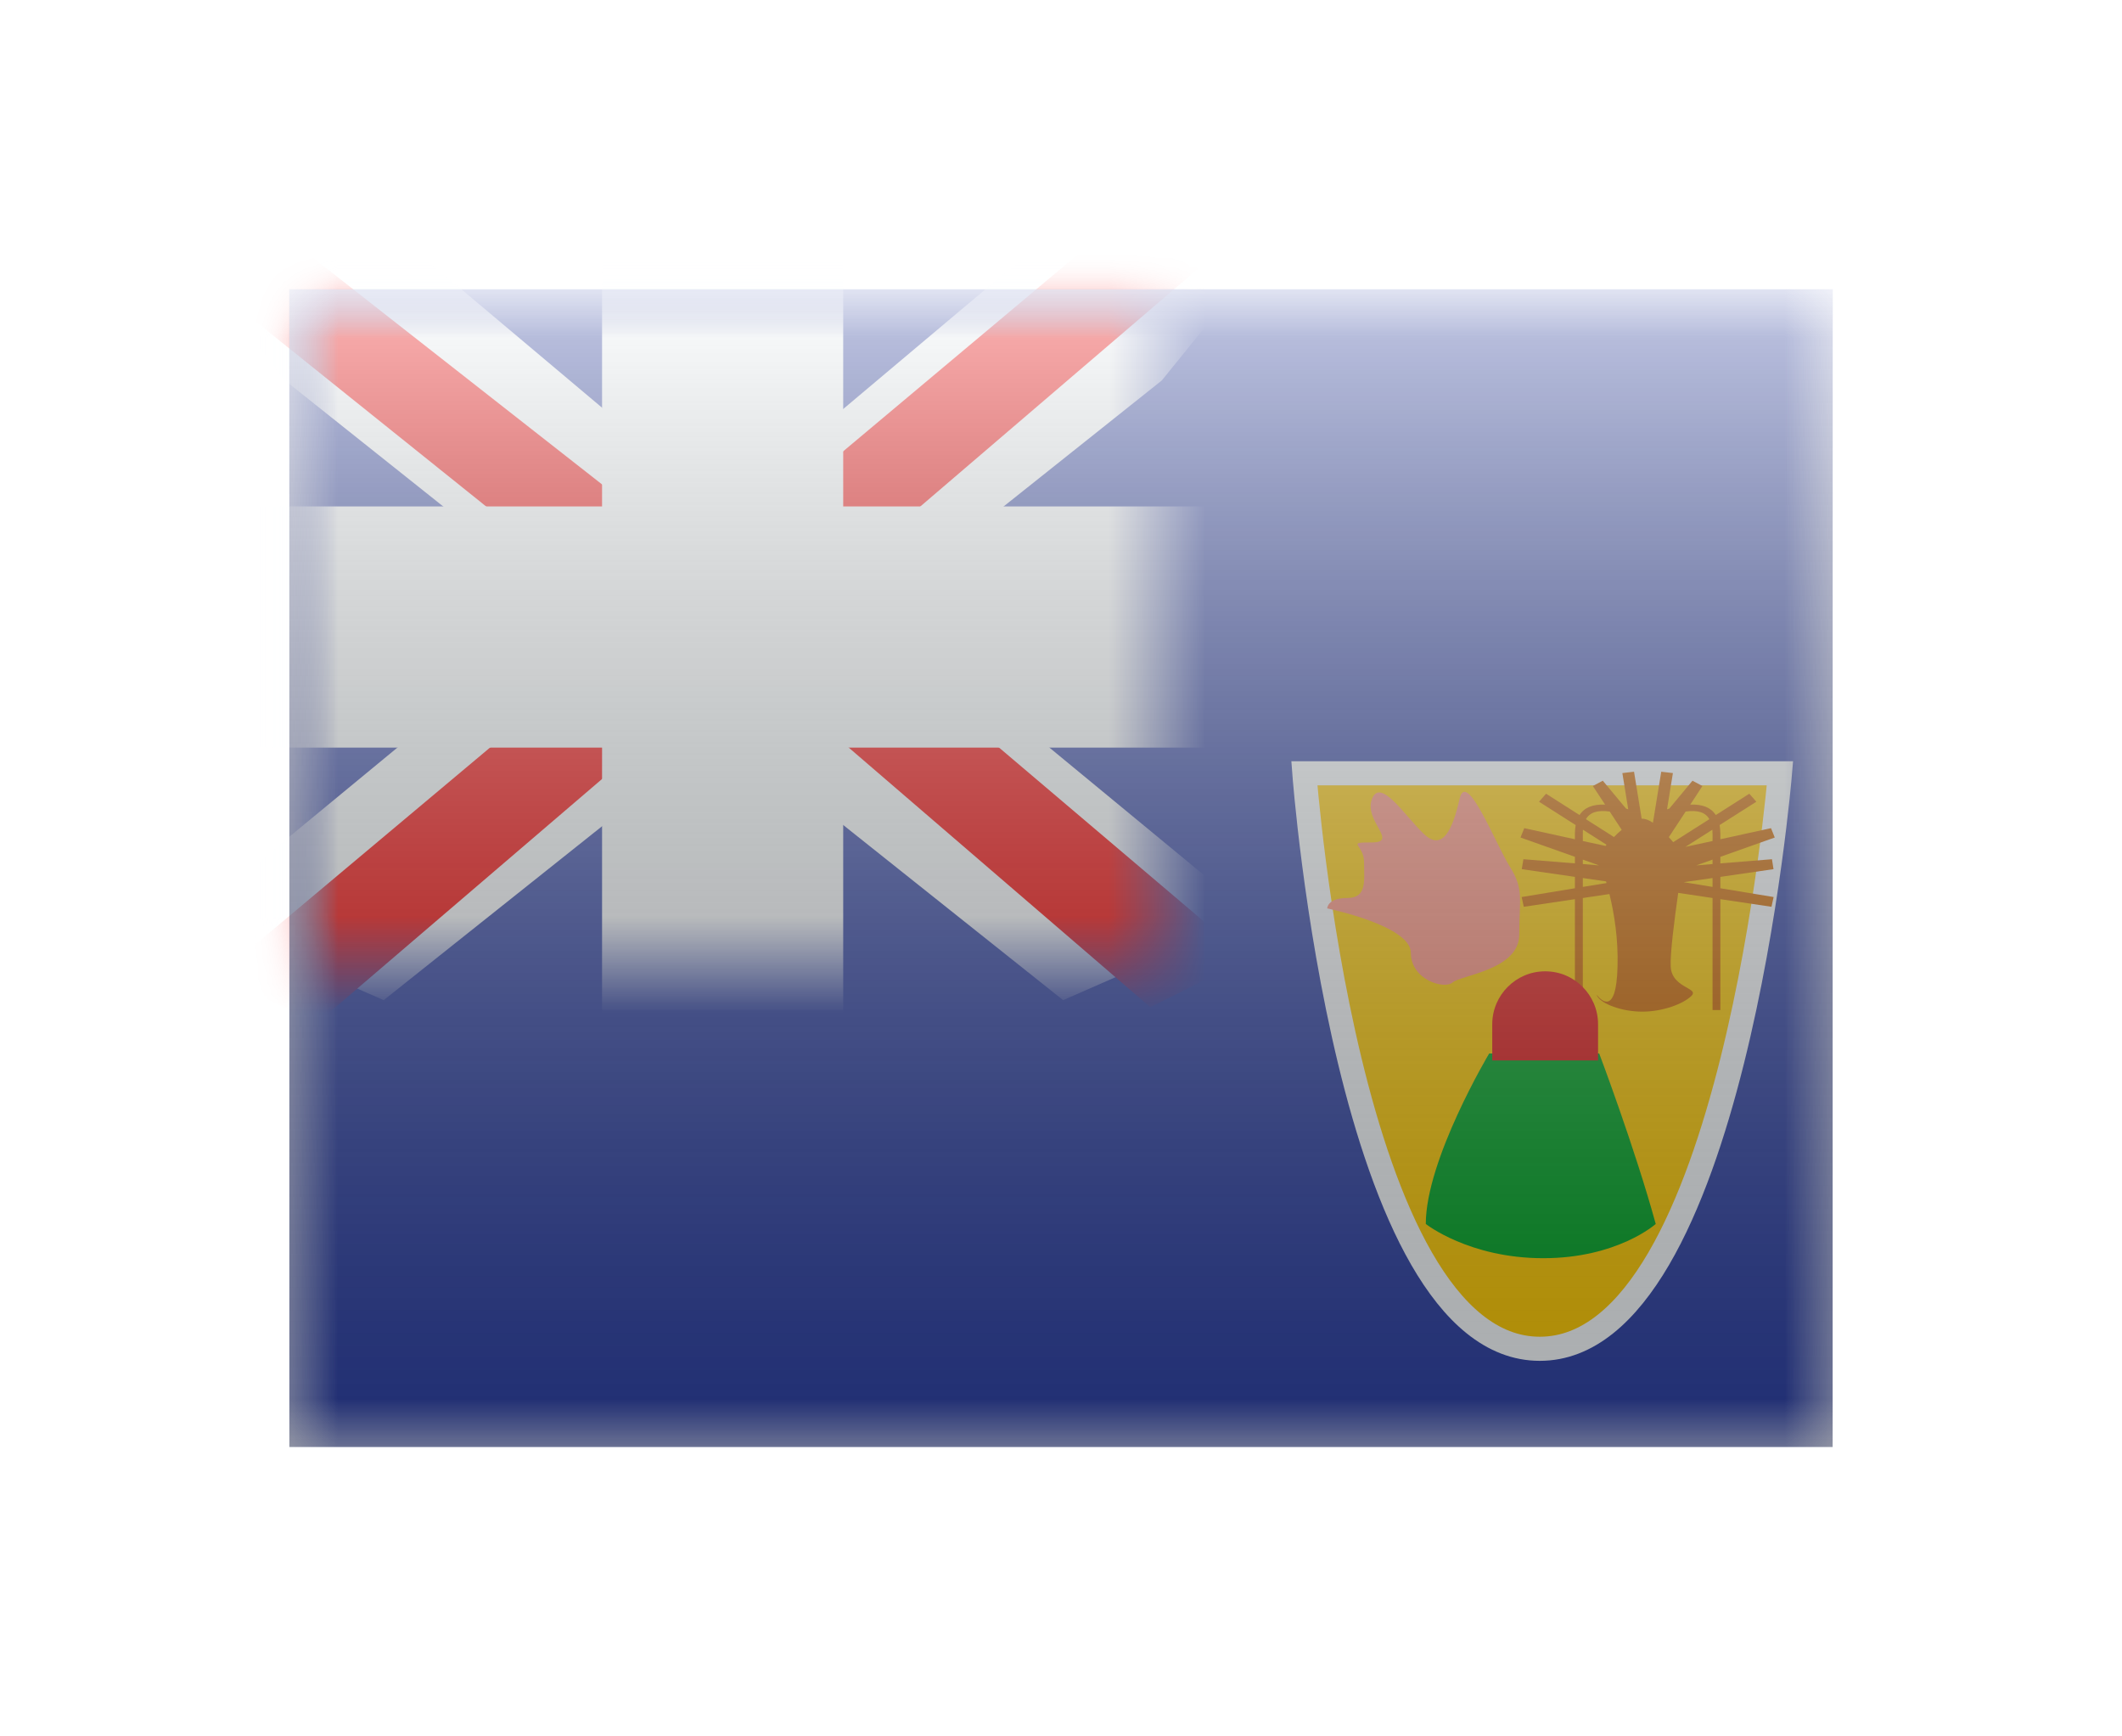 <svg width="22" height="18" viewBox="0 0 22 18" fill="none" xmlns="http://www.w3.org/2000/svg">
<g filter="url(#filter0_d)">
<mask id="mask0" style="mask-type:alpha" maskUnits="userSpaceOnUse" x="3" y="1" width="16" height="12">
<rect x="3" y="1" width="16" height="12" fill="white"/>
</mask>
<g mask="url(#mask0)">
<path fill-rule="evenodd" clip-rule="evenodd" d="M3 1V13H19V1H3Z" fill="#2E42A5"/>
<mask id="mask1" style="mask-type:alpha" maskUnits="userSpaceOnUse" x="3" y="1" width="16" height="12">
<path fill-rule="evenodd" clip-rule="evenodd" d="M3 1V13H19V1H3Z" fill="white"/>
</mask>
<g mask="url(#mask1)">
<path fill-rule="evenodd" clip-rule="evenodd" d="M13.523 6.016C13.523 6.016 13.966 11.982 15.964 11.982C17.962 11.982 18.454 6.016 18.454 6.016H13.523Z" fill="#FECA00" stroke="#F7FCFF" stroke-width="0.25"/>
<path fill-rule="evenodd" clip-rule="evenodd" d="M15.956 6.311L16.029 6.228L16.376 6.449C16.426 6.371 16.515 6.335 16.641 6.341L16.514 6.148L16.617 6.093L16.858 6.382L16.881 6.39L16.82 6.014L16.941 6L17.02 6.487C17.022 6.487 17.024 6.487 17.026 6.487C17.06 6.487 17.098 6.503 17.137 6.529L17.223 6L17.344 6.014L17.283 6.39L17.307 6.382L17.547 6.093L17.65 6.148L17.524 6.341C17.649 6.335 17.738 6.371 17.789 6.449L18.136 6.228L18.209 6.311L17.828 6.553C17.833 6.581 17.836 6.611 17.836 6.644V6.7L18.361 6.585L18.4 6.682L17.836 6.882V6.95L18.371 6.907L18.387 7.01L17.836 7.09V7.208L18.388 7.299L18.366 7.4L17.836 7.321V8.47H17.755V7.309L17.399 7.256C17.359 7.537 17.314 7.891 17.321 8.019C17.327 8.146 17.421 8.2 17.488 8.238C17.539 8.267 17.574 8.287 17.536 8.324C17.451 8.407 17.239 8.487 17.026 8.487C16.813 8.487 16.603 8.407 16.558 8.324C16.55 8.309 16.551 8.31 16.558 8.318C16.591 8.357 16.757 8.547 16.77 8.019C16.778 7.729 16.735 7.468 16.686 7.268L16.41 7.309V8.47H16.328V7.321L15.798 7.4L15.776 7.299L16.328 7.208V7.09L15.777 7.01L15.794 6.907L16.328 6.95V6.882L15.764 6.682L15.803 6.585L16.328 6.7V6.644C16.328 6.611 16.331 6.581 16.336 6.553L15.956 6.311ZM16.651 7.137C16.653 7.142 16.654 7.148 16.656 7.154L16.41 7.194V7.102L16.651 7.137ZM16.656 6.757C16.652 6.761 16.649 6.765 16.645 6.769L16.41 6.718V6.644C16.41 6.629 16.41 6.615 16.411 6.601L16.656 6.757ZM16.813 6.602C16.785 6.626 16.758 6.651 16.733 6.677L16.442 6.492C16.483 6.421 16.563 6.395 16.689 6.413L16.813 6.602ZM17.347 6.73L17.722 6.492C17.682 6.421 17.601 6.395 17.476 6.413L17.302 6.678C17.318 6.696 17.333 6.713 17.347 6.73ZM17.474 6.779L17.753 6.601C17.754 6.615 17.755 6.629 17.755 6.644V6.718L17.474 6.779ZM17.586 6.971L17.755 6.911V6.957L17.586 6.971ZM17.456 7.145L17.755 7.102V7.194L17.456 7.145ZM16.41 6.911V6.957L16.578 6.971L16.41 6.911Z" fill="#CF6900"/>
<path fill-rule="evenodd" clip-rule="evenodd" d="M15.439 8.921C15.439 8.921 14.782 10.021 14.782 10.688C14.782 10.688 15.23 11.043 16 11.043C16.769 11.043 17.166 10.688 17.166 10.688C16.949 9.898 16.58 8.921 16.58 8.921H15.439Z" fill="#00A727"/>
<path fill-rule="evenodd" clip-rule="evenodd" d="M15.471 8.618C15.471 8.315 15.717 8.069 16.02 8.069C16.323 8.069 16.568 8.315 16.568 8.618V8.993H15.471V8.618Z" fill="#E31D1C"/>
<path fill-rule="evenodd" clip-rule="evenodd" d="M13.76 7.417C13.76 7.417 14.627 7.595 14.627 7.877C14.627 8.159 14.976 8.26 15.061 8.184C15.147 8.108 15.751 8.055 15.751 7.688C15.751 7.32 15.802 7.221 15.655 6.987C15.508 6.754 15.202 5.966 15.132 6.282C15.061 6.598 14.955 6.832 14.76 6.643C14.564 6.455 14.312 6.057 14.224 6.282C14.136 6.507 14.504 6.733 14.224 6.733C13.944 6.733 14.142 6.748 14.142 6.939C14.142 7.129 14.175 7.309 13.967 7.309C13.76 7.309 13.76 7.417 13.76 7.417Z" fill="#FF927F"/>
<mask id="mask2" style="mask-type:alpha" maskUnits="userSpaceOnUse" x="3" y="1" width="9" height="7">
<rect x="3" y="1" width="9" height="7" fill="white"/>
</mask>
<g mask="url(#mask2)">
<path d="M1.998 7.5L3.978 8.368L12.045 1.944L13.09 0.654L10.972 0.363L7.682 3.132L5.033 4.997L1.998 7.5Z" fill="#F7FCFF"/>
<path d="M2.269 8.108L3.278 8.613L12.714 0.534H11.298L2.269 8.108Z" fill="#F50100"/>
<path d="M13.002 7.5L11.022 8.368L2.955 1.944L1.91 0.654L4.028 0.363L7.318 3.132L9.967 4.997L13.002 7.5Z" fill="#F7FCFF"/>
<path d="M12.935 7.937L11.926 8.441L7.907 4.982L6.716 4.595L1.81 0.658H3.227L8.13 4.502L9.433 4.965L12.935 7.937Z" fill="#F50100"/>
<mask id="path-15-outside-1" maskUnits="userSpaceOnUse" x="2" y="0" width="11" height="9" fill="black">
<rect fill="white" x="2" width="11" height="9"/>
<path fill-rule="evenodd" clip-rule="evenodd" d="M7.992 1H6.992V4H3V5H6.992V8H7.992V5H12V4H7.992V1Z"/>
</mask>
<path fill-rule="evenodd" clip-rule="evenodd" d="M7.992 1H6.992V4H3V5H6.992V8H7.992V5H12V4H7.992V1Z" fill="#F50100"/>
<path d="M6.992 1V0.25H6.242V1H6.992ZM7.992 1H8.742V0.25H7.992V1ZM6.992 4V4.75H7.742V4H6.992ZM3 4V3.25H2.25V4H3ZM3 5H2.25V5.75H3V5ZM6.992 5H7.742V4.25H6.992V5ZM6.992 8H6.242V8.75H6.992V8ZM7.992 8V8.75H8.742V8H7.992ZM7.992 5V4.25H7.242V5H7.992ZM12 5V5.75H12.75V5H12ZM12 4H12.75V3.25H12V4ZM7.992 4H7.242V4.75H7.992V4ZM6.992 1.75H7.992V0.25H6.992V1.75ZM7.742 4V1H6.242V4H7.742ZM3 4.75H6.992V3.25H3V4.75ZM3.75 5V4H2.25V5H3.75ZM6.992 4.25H3V5.75H6.992V4.25ZM7.742 8V5H6.242V8H7.742ZM7.992 7.25H6.992V8.75H7.992V7.25ZM7.242 5V8H8.742V5H7.242ZM12 4.25H7.992V5.75H12V4.25ZM11.25 4V5H12.75V4H11.25ZM7.992 4.75H12V3.25H7.992V4.75ZM7.242 1V4H8.742V1H7.242Z" fill="#F7FCFF" mask="url(#path-15-outside-1)"/>
</g>
</g>
</g>
<rect x="3" y="1" width="16" height="12" fill="url(#paint0_linear)" style="mix-blend-mode:overlay"/>
</g>
<defs>
<filter id="filter0_d" x="0" y="0" width="22" height="18" filterUnits="userSpaceOnUse" color-interpolation-filters="sRGB">
<feFlood flood-opacity="0" result="BackgroundImageFix"/>
<feColorMatrix in="SourceAlpha" type="matrix" values="0 0 0 0 0 0 0 0 0 0 0 0 0 0 0 0 0 0 127 0" result="hardAlpha"/>
<feOffset dy="2"/>
<feGaussianBlur stdDeviation="1.5"/>
<feColorMatrix type="matrix" values="0 0 0 0 0 0 0 0 0 0 0 0 0 0 0 0 0 0 0.1 0"/>
<feBlend mode="normal" in2="BackgroundImageFix" result="effect1_dropShadow"/>
<feBlend mode="normal" in="SourceGraphic" in2="effect1_dropShadow" result="shape"/>
</filter>
<linearGradient id="paint0_linear" x1="11" y1="1" x2="11" y2="13" gradientUnits="userSpaceOnUse">
<stop stop-color="white" stop-opacity="0.7"/>
<stop offset="1" stop-opacity="0.3"/>
</linearGradient>
</defs>
</svg>
